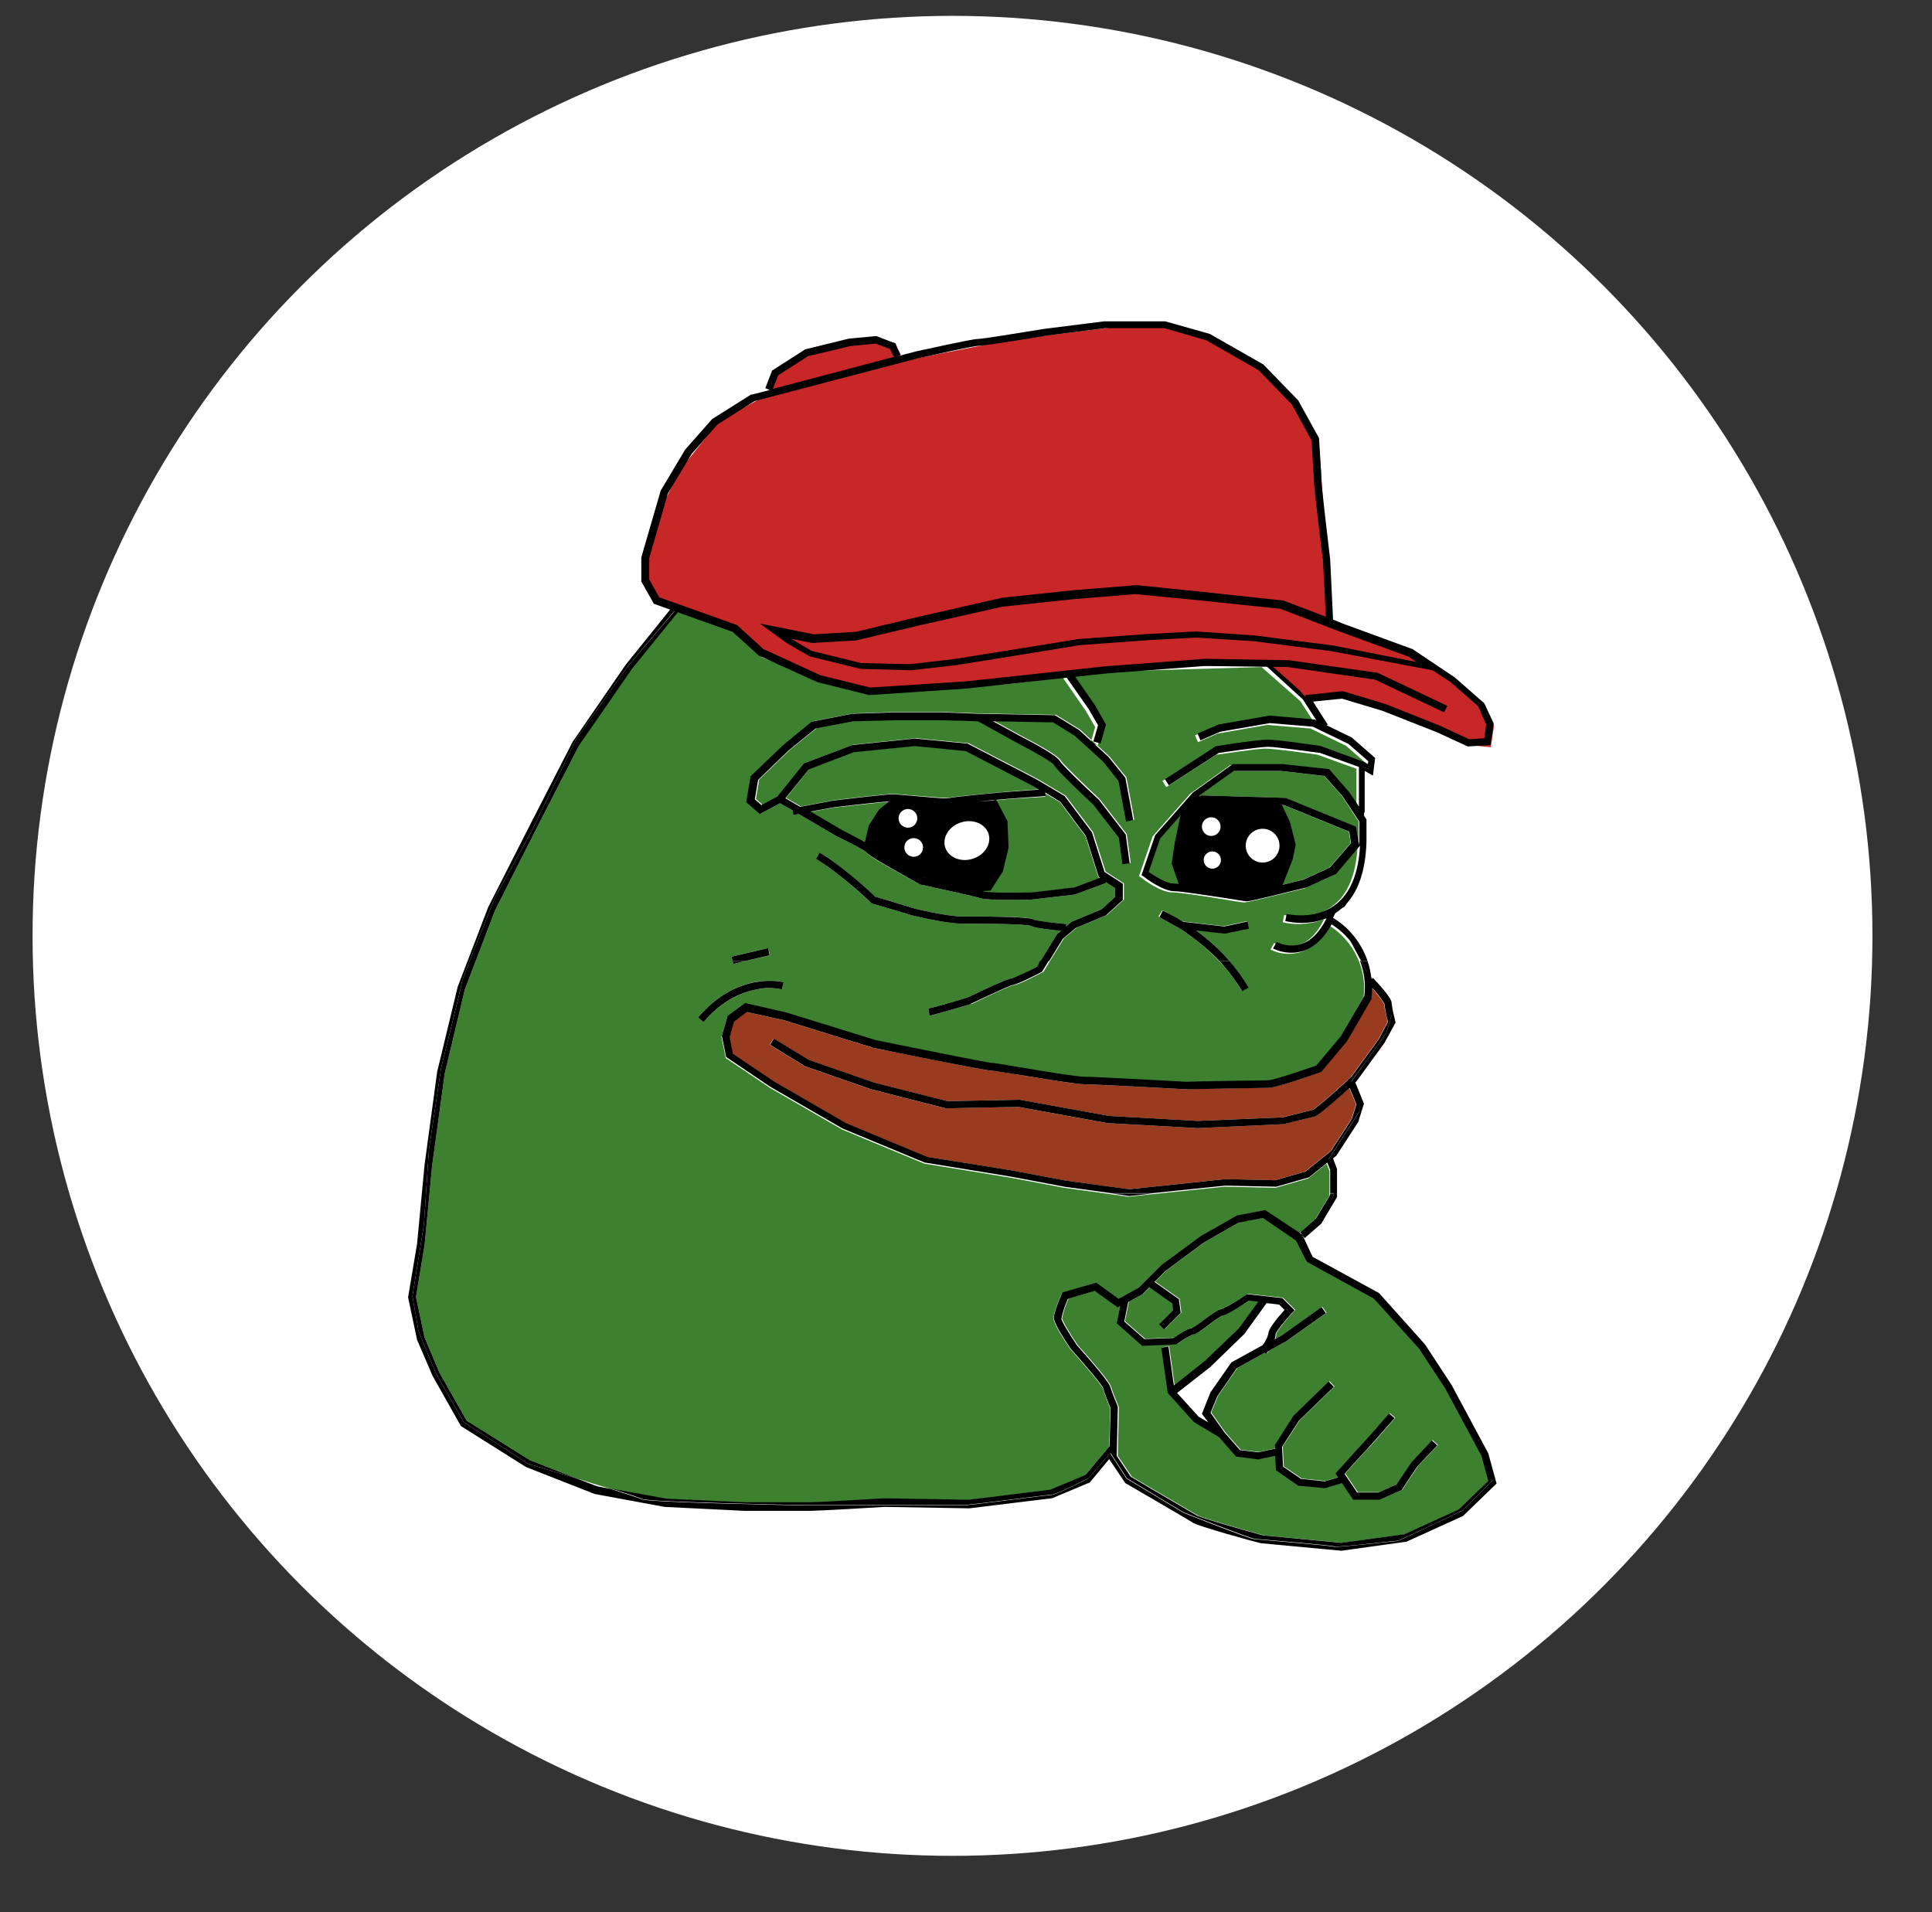 <svg xmlns="http://www.w3.org/2000/svg" xmlns:xlink="http://www.w3.org/1999/xlink" version="1.1" width="537.631" height="532.054" viewBox="318.561 304.015 537.631 532.054" xml:space="preserve">
<rect x="318.561" y="304.015" width="537.631" height="532.054" fill="#333333" stroke="none"/>
<desc>Created with Fabric.js 5.2.4</desc>
<defs>
</defs>
<g transform="matrix(1 0 0 1 540 540)" id="c8373612-4211-4b96-b993-8ab557d37f5a">
</g>
<g transform="matrix(1 0 0 1 540 540)" id="d9e7d17c-469d-44a5-8c48-68ed0b185778">
<rect style="stroke: none; stroke-width: 1; stroke-dasharray: none; stroke-linecap: butt; stroke-dashoffset: 0; stroke-linejoin: miter; stroke-miterlimit: 4; fill: rgb(255,255,255); fill-rule: nonzero; opacity: 1; visibility: hidden;" vector-effect="non-scaling-stroke" x="-540" y="-540" rx="0" ry="0" width="1080" height="1080"></rect>
</g>
<g transform="matrix(1 0 0 1 583.62 564.43)">
<circle style="stroke: none; stroke-width: 1; stroke-dasharray: none; stroke-linecap: butt; stroke-dashoffset: 0; stroke-linejoin: miter; stroke-miterlimit: 4; fill: rgb(255,255,255); fill-rule: nonzero; opacity: 1;" vector-effect="non-scaling-stroke" cx="0" cy="0" r="256"></circle>
</g>
<g transform="matrix(1 0 0 1 483.67 716.88)">
<path style="stroke: none; stroke-width: 1; stroke-dasharray: none; stroke-linecap: butt; stroke-dashoffset: 0; stroke-linejoin: miter; stroke-miterlimit: 4; fill: none; fill-rule: nonzero; opacity: 1;" vector-effect="non-scaling-stroke" transform=" translate(-156.05, -408.45)" d="M 157.1 409.2 L 160.8 409.9 C 157.9 409 154.5 408 151.3 407 L 157.1 409.2 z" stroke-linecap="round"></path>
</g>
<g transform="matrix(1 0 0 1 697.62 530.23)">
<polygon style="stroke: none; stroke-width: 1; stroke-dasharray: none; stroke-linecap: butt; stroke-dashoffset: 0; stroke-linejoin: miter; stroke-miterlimit: 4; fill: rgb(61,129,48); fill-rule: nonzero; opacity: 1;" vector-effect="non-scaling-stroke" points="0,0 0,0 0,0 "></polygon>
</g>
<g transform="matrix(1 0 0 1 700.22 576.53)">
<path style="stroke: none; stroke-width: 1; stroke-dasharray: none; stroke-linecap: butt; stroke-dashoffset: 0; stroke-linejoin: miter; stroke-miterlimit: 4; fill: rgb(61,129,48); fill-rule: nonzero; opacity: 1;" vector-effect="non-scaling-stroke" transform=" translate(-372.6, -268.1)" d="M 372.6 268.1 L 372.6 268.1 L 372.6 268.1 L 372.6 268.1 z" stroke-linecap="round"></path>
</g>
<g transform="matrix(1 0 0 1 681.07 647.78)">
<polygon style="stroke: none; stroke-width: 1; stroke-dasharray: none; stroke-linecap: butt; stroke-dashoffset: 0; stroke-linejoin: miter; stroke-miterlimit: 4; fill: rgb(61,129,48); fill-rule: nonzero; opacity: 1;" vector-effect="non-scaling-stroke" points="0.05,0.05 0.05,0.05 -0.05,-0.05 "></polygon>
</g>
<g transform="matrix(1 0 0 1 566.47 598.18)">
<path style="stroke: none; stroke-width: 1; stroke-dasharray: none; stroke-linecap: butt; stroke-dashoffset: 0; stroke-linejoin: miter; stroke-miterlimit: 4; fill: rgb(61,129,48); fill-rule: nonzero; opacity: 1;" vector-effect="non-scaling-stroke" transform=" translate(-238.85, -289.75)" d="M 152.1 203 L 140.6 225.4 L 128.7 248.9 L 120.3 270.9 L 114.7 294.3 L 111.2 319.9 L 109.1 342 L 106.7 356.5 L 109.1 367.8 L 113.2 377.5 L 120.8 390.9 L 138.4 401.9 L 151.4 407 C 154.6 408 158 409 160.9 409.9 L 176.3 412.7 L 198.3 413.7 L 216.5 413.7 C 218.6 413.7 237 412.7 237.1 412.6 L 237.1 412.6 L 237.1 412.6 L 260.5 413 L 283.1 410.2 L 292.9 406.1 L 299.6 398.1 L 299.9 387.5 C 299.5 386.6 298.2 383.2 297.8 381.9 C 297.5 381 293 375.7 288.9 371.1 L 288.8 371 C 287 368.4 284.1 363.9 284.1 362.4 C 284.1 360.9 285.9 356.5 286.3 355.7 L 286.5 355.3 L 295.9 352.6 L 302.1 357.1 L 307.7 354 L 314 347.7 L 325 339.6 L 335 333.9 L 342.9 332.4 L 353.3 339.5 L 352.6 338.7 L 356.9 334.9 L 360.9 328.3 L 360.9 321.4 L 360.1 319.4 L 355 323.5 L 345.9 326.1 L 345.7 326.1 L 331.7 325.8 L 311.4 327.9 L 305 328.6 L 300.1 327.9 L 287 326.1 L 272.2 323.3 L 248.3 319.4 L 248.2 319.4 L 225.3 309.9 L 205.2 298.3 L 192.9 290 L 191.7 284.1 L 193.3 278.6 L 198.2 275 L 209.6 277.6 L 234.5 285.3 C 246.7 287.8 265.3 291.5 266.5 291.6 L 266.5 291.6 C 267.1 291.6 269.5 292 275.5 293 C 281.9 294 290.7 295.5 292.5 295.5 C 295.6 295.5 319.5 296.8 320.9 296.9 C 322.2 296.9 341.6 296.5 343.7 296.5 C 345.1 296.5 352.6 294 357.1 292.4 L 363.9 284.3 L 370.4 273 C 370.8 269.7 370.4 266.4 369.2 263.3 C 367.6 259.1 364.6 255.5 360.8 253.1 C 358.8 256.9 356.2 259.3 353.2 260.4 C 352.1 260.8 350.8 261 349.6 261 C 347.8 261 346 260.6 344.5 259.8 L 345.5 258 C 347.7 259.1 350.2 259.3 352.6 258.5 C 355.3 257.5 357.6 255.1 359.4 251.4 C 357.2 252.2 354.8 252.7 352.4 252.7 C 350.9 252.7 349.4 252.6 347.9 252.2 L 348.1 251.2 L 348.3 250.2 C 348.4 250.2 356.1 252.1 361.9 247.6 C 366 244.5 368.3 238.9 368.7 231.2 L 362 239.1 L 353.9 242.8 C 350.3 243.7 338.3 246.7 337.2 246.7 C 336.8 246.7 335.2 246.5 331.3 245.8 C 326.4 245 319.1 243.9 317.2 243.9 C 313.8 243.9 309 240.2 308.5 239.8 L 307.9 239.4 L 311.7 228.3 L 322.2 216.4 L 333.3 208.5 L 347.1 208.5 L 360.1 209.9 L 365.7 216.3 L 368.4 220.3 L 368.4 209.5 L 357.6 205.6 C 356.4 205.4 345.7 203.9 343.1 203.9 C 340.6 203.9 331 205.4 329.4 205.6 L 315.5 214.6 L 314.4 212.9 L 328.6 203.7 L 328.8 203.7 C 329.3 203.6 340.1 201.9 343 201.9 C 345.8 201.9 357.4 203.6 357.9 203.7 L 358.1 203.8 L 369.8 208.1 L 370.9 208.7 L 371 207.9 L 365.5 203.1 L 355.6 198.3 L 343.6 197.3 L 329.8 199.7 L 324.3 202.1 L 323.5 200.2 L 329.3 197.7 L 343.5 195.2 L 356.1 196.3 L 356.6 196.6 L 352.8 190.7 L 342.1 181.3 L 342.2 181.2 L 300.6 182.4 C 300.6 182.4 295.2 183.1 289 183.9 L 294.9 192.4 L 297.9 197.7 L 296.4 203 L 294.4 202.4 L 295.7 197.9 L 293.1 193.4 L 286.8 184.3 L 287.2 184 C 279.4 185 271.1 186 270.6 186 C 269.7 186 236.3 188.5 234.9 188.5 C 232.1 188.3 229.3 188 226.6 187.4 C 226.1 187.1 203.8 179 203 178.5 C 202.2 178 194.4 170.5 194.4 170.5 L 179.2 165.8 L 165.9 182.2 L 152.1 203 z M 314.4 248.9 C 316.4 249.8 318.2 250.9 320.1 252 L 331.5 253.3 L 338 251.9 L 338.4 253.9 L 331.6 255.3 L 323.7 254.4 C 327.1 256.9 330.2 259.7 333 262.9 C 335 265.2 336.8 267.7 338.3 270.3 L 336.5 271.3 C 334.7 268.3 332.6 265.4 330.1 262.9 C 326.8 259.5 323.1 256.4 319.1 253.9 L 319.1 253.9 L 313.3 250.6 L 314.4 248.9 z M 200.1 211.5 L 209.2 202.8 L 217.1 196.3 L 228.4 194.1 L 240.3 193.7 L 253 193.7 L 263.5 194.1 L 284.8 194.5 L 291.5 198.6 L 299.7 206.1 L 304.4 211.9 L 306.6 223.7 L 304.6 224.1 L 302.5 212.8 L 298.2 207.4 L 290.3 200.2 L 284.3 196.5 L 267.6 196.2 L 274.9 200.2 C 278.8 202.2 285.5 205.8 286.2 207.3 C 286.7 208.1 292 213.3 296.9 217.9 L 297 218 L 304.5 227.7 L 305.6 235.7 L 303.6 236 L 302.6 228.6 L 295.5 219.4 C 293 217.1 285.2 209.7 284.5 208.3 C 283.9 207.5 278.7 204.5 274.1 202.1 L 263.4 196.2 L 253.1 195.9 L 240.5 195.9 L 228.7 196.2 L 218.2 198.2 L 210.7 204.3 L 202.2 212.5 L 201.3 217.9 L 203.1 219.5 L 207.6 217.1 L 215 207.9 L 228.4 202.8 L 245.8 201 L 260.5 202.4 L 279.6 212.3 L 287.5 217 L 295.1 227.1 L 298.6 238.1 L 303.7 241.4 L 303.7 245.9 L 299 250.2 L 290.6 253.7 L 287 256.7 L 283.2 262.9 L 281.3 266 L 281.1 266.1 C 278.6 267.4 274.2 269.7 273 269.7 C 272.1 269.9 266.5 272.4 261.5 274.9 L 261 275 C 260.6 275.1 251.8 277.8 249.6 278.2 L 249.3 276.2 C 251.2 275.9 259.5 273.4 260.3 273.1 C 265.3 270.7 271.5 267.8 272.6 267.8 C 275 266.9 277.3 265.8 279.6 264.5 L 280.5 263 L 285.1 255.5 L 286.2 254.6 C 283 254.3 278.8 253.8 277.7 253.2 C 277.2 253 274.2 252.6 258.5 252.6 C 254.6 252.6 245.4 250.5 244.1 250.1 C 243.1 249.8 233.7 247 233.6 247 L 233.4 246.9 L 233.2 246.7 C 233.1 246.6 224.4 238.3 218 234.6 L 219 232.8 C 225.2 236.4 233.1 243.8 234.5 245.1 C 236 245.5 243.8 247.9 244.8 248.2 C 245.9 248.6 254.9 250.6 258.5 250.6 C 277.4 250.6 278.2 251.1 278.7 251.5 C 279.4 251.9 283.9 252.4 287.7 252.7 L 287.6 253.4 L 289.1 252.1 L 297.5 248.6 L 301.2 245.2 L 301.2 242.7 L 298.6 241 L 298.7 241.3 L 290 244.5 L 278 245.9 C 277.4 245.9 274.8 246 271.9 246 C 268.5 246 264.8 245.9 263.7 245.5 C 262.1 245 252 242.8 247 241.7 L 246.9 241.7 L 246.8 241.6 C 240.5 238.2 232.7 233.9 232.1 232.8 C 231.6 232.2 227.7 230.2 224.4 228.6 L 224.3 228.6 L 213.2 222.1 L 211.7 222.4 L 211.5 221.1 L 208 219.1 L 202.6 222 L 198.8 218.7 L 200.1 211.5 z M 204.7 259.4 L 205.2 261.4 L 198.4 263 L 195 263.8 L 194.8 263 L 194.5 261.8 L 204.7 259.4 z M 209 268.9 L 208.5 270.9 C 206.2 270.4 203.8 270.5 201.5 270.9 C 197.7 271.6 192.1 273.8 186.7 280 L 185.2 278.7 C 196.3 265.7 208.5 268.7 209 268.9 L 209 268.9 z" stroke-linecap="round"></path>
</g>
<g transform="matrix(1 0 0 1 572.57 519.98)">
<path style="stroke: none; stroke-width: 1; stroke-dasharray: none; stroke-linecap: butt; stroke-dashoffset: 0; stroke-linejoin: miter; stroke-miterlimit: 4; fill: rgb(61,129,48); fill-rule: nonzero; opacity: 1;" vector-effect="non-scaling-stroke" transform=" translate(-244.95, -211.55)" d="M 222.7 218.3 C 223.3 218.2 237.5 216.5 239.3 216.5 C 240 216.5 242 216.7 244.6 216.9 C 248.1 217.2 254 217.7 254.9 217.6 C 256.3 217.2 270.3 216 271.9 215.8 L 280.2 215.2 L 278.5 214.2 L 259.8 204.5 L 245.7 203.1 L 228.7 204.8 L 216.1 209.6 L 209.7 217.6 L 213.8 220 L 222.7 218.3 z" stroke-linecap="round"></path>
</g>
<g transform="matrix(1 0 0 1 584.32 538.62)">
<path style="stroke: none; stroke-width: 1; stroke-dasharray: none; stroke-linecap: butt; stroke-dashoffset: 0; stroke-linejoin: miter; stroke-miterlimit: 4; fill: rgb(61,129,48); fill-rule: nonzero; opacity: 1;" vector-effect="non-scaling-stroke" transform=" translate(-256.7, -230.19)" d="M 272 217.9 C 265.8 218.5 256.3 219.4 255.3 219.6 C 254.4 219.8 251.2 219.6 244.4 219 C 242.1 218.8 239.9 218.6 239.3 218.6 C 237.9 218.6 227.1 219.9 223 220.3 L 216.4 221.5 L 225.4 226.8 C 228.2 228.1 233 230.5 233.8 231.7 C 234.6 232.5 241.4 236.4 247.7 239.8 C 249.3 240.1 262.5 243 264.5 243.7 C 265.9 244.2 273.6 244.1 278.1 244 L 289.9 242.6 L 297 239.9 L 296.6 239.7 L 293 228.3 L 285.9 218.8 L 281.7 216.3 L 281.8 217.3 L 272 217.9 z" stroke-linecap="round"></path>
</g>
<g transform="matrix(1 0 0 1 667.37 535.58)">
<path style="stroke: none; stroke-width: 1; stroke-dasharray: none; stroke-linecap: butt; stroke-dashoffset: 0; stroke-linejoin: miter; stroke-miterlimit: 4; fill: rgb(61,129,48); fill-rule: nonzero; opacity: 1;" vector-effect="non-scaling-stroke" transform=" translate(-339.75, -227.15)" d="M 364.4 217.1 L 359.4 211.5 L 347.2 210.1 L 334.2 210.1 L 323.7 217.6 L 313.7 228.9 L 310.5 238.2 C 312.1 239.4 315.3 241.4 317.4 241.4 C 319.5 241.4 326.3 242.5 331.8 243.4 C 334.4 243.8 337 244.2 337.4 244.2 C 338.3 244.1 347.7 241.8 353.5 240.4 L 360.9 237 L 366.8 230.2 L 366.3 227 L 348.1 219.6 L 324.8 218.9 L 324.9 216.9 L 348.6 217.6 L 368.2 225.6 L 369 230.7 C 369 230.4 369 230.1 369 229.8 L 369 224.2 L 364.4 217.1 z" stroke-linecap="round"></path>
</g>
<g transform="matrix(1 0 0 1 673.57 688.08)">
<path style="stroke: none; stroke-width: 1; stroke-dasharray: none; stroke-linecap: butt; stroke-dashoffset: 0; stroke-linejoin: miter; stroke-miterlimit: 4; fill: rgb(61,129,48); fill-rule: nonzero; opacity: 1;" vector-effect="non-scaling-stroke" transform=" translate(-345.95, -379.65)" d="M 342.6 334.4 L 335.8 335.7 L 326.2 341.2 L 315.4 349.2 L 312.4 352.2 L 319.2 357 L 319.7 360.8 L 315.1 365.4 L 313.7 364 L 317.6 360.1 L 317.4 358.2 L 311 353.7 L 309.1 355.6 L 305.1 357.8 L 304 363.2 L 309.6 368.1 L 317.7 367.8 C 319.2 366.7 321.7 365.1 322.9 365 C 324.1 364.3 325.3 363.5 326.4 362.6 C 329.1 360.5 330.2 359.8 331 359.8 C 333.4 358.6 335.7 357.3 337.9 355.8 L 338.2 355.6 L 348 356.7 L 351.4 360.1 L 350.7 360.8 C 348.6 363.1 346.2 366.1 346.1 366.8 C 346.1 367.3 346 367.8 345.8 368.2 L 348.1 366.9 L 358.9 359.2 L 360.1 360.9 L 349.1 368.7 L 344 371.5 C 343.8 371.8 343.6 372.1 343.5 372.2 L 343.1 371.9 L 335.3 376.2 L 329.9 384 L 328 388.6 L 331.9 394.1 L 336.2 399 L 341.3 399.6 L 346 398.6 L 345.9 397.6 L 351.1 389.4 L 360.9 379.9 L 362.3 381.4 L 352.6 390.8 L 347.9 398.1 L 348.2 403.6 L 353.2 407 L 359.8 407.7 L 363.5 406.6 L 362.8 405.5 L 363.3 404.9 C 363.5 404.6 368.9 398.5 370 397.5 C 370.8 396.7 375.4 391.4 377.7 388.8 L 379.2 390.1 C 378.9 390.4 372.5 397.9 371.4 398.9 C 370.6 399.7 366.7 404 365.3 405.6 L 368.8 410.8 L 374.7 410.8 L 379.8 408.5 L 384 402.3 L 389.6 396.3 L 391.1 397.7 L 385.5 403.6 L 381.2 410.1 L 375.1 412.8 L 367.7 412.8 L 364.6 408.2 L 359.9 409.6 L 352.4 408.9 L 346.2 404.6 L 346 400.6 L 341.3 401.6 L 335.1 400.8 L 330.4 395.4 L 323.4 391.2 L 316.1 383.1 L 314.3 370.5 L 316.3 370.2 L 317.8 381 L 326.5 374.1 L 335.9 365.1 L 341.3 357.7 L 338.7 357.4 C 335.8 359.3 332.4 361.4 331.2 361.6 C 330 362.3 328.8 363.1 327.7 364 C 324.9 366.1 323.8 366.8 323.1 366.8 C 321.6 367.5 320.1 368.4 318.8 369.4 L 318.5 369.6 L 309 370 L 301.9 363.7 L 302.9 358.9 L 302.2 359.3 L 295.8 354.7 L 288.3 356.9 C 287.5 358.7 286.9 360.5 286.5 362.4 C 286.6 363.2 288.8 366.9 290.8 369.8 C 293.5 372.8 299.7 379.9 300.1 381.4 C 300.4 382.5 301.7 385.7 302.2 386.9 L 302.3 387.1 L 302 400.7 L 305.9 406.5 C 307.9 407.7 322.6 416.3 324.3 417.3 C 325.5 418 336.1 421 342.6 422.8 L 364.5 424.9 L 382.1 422.5 L 397.2 415.6 L 405.4 407.7 L 403.5 400.7 L 393.4 381.9 L 386.1 370.8 L 373.4 357 L 354.7 346.7 L 351.9 340.7 L 342.6 334.4 z" stroke-linecap="round"></path>
</g>
<g transform="matrix(1 0 0 1 613.12 606.93)">
<path style="stroke: none; stroke-width: 1; stroke-dasharray: none; stroke-linecap: butt; stroke-dashoffset: 0; stroke-linejoin: miter; stroke-miterlimit: 4; fill: rgb(152,59,31); fill-rule: nonzero; opacity: 1;" vector-effect="non-scaling-stroke" transform=" translate(-285.5, -298.5)" d="M 358.5 293.9 L 358.2 294 C 356.2 294.7 346 298.3 343.8 298.3 C 341.7 298.3 321.2 298.6 321 298.7 L 321 298.7 L 321 298.7 C 320.7 298.7 295.7 297.3 292.6 297.3 C 290.6 297.3 282.5 296 275.3 294.8 C 271.3 294.1 267.2 293.5 266.6 293.5 C 265.2 293.5 239.3 288.2 234.1 287.2 L 234 287.2 L 209.1 279.5 L 198.7 277.2 L 195.1 279.9 L 193.9 284.2 L 194.8 288.8 L 206.4 296.6 L 226.3 308.1 L 248.9 317.5 L 272.6 321.3 L 287.4 324.1 L 305.1 326.5 L 331.7 323.7 L 331.8 323.7 L 345.7 324 L 354.1 321.6 L 361.2 315.9 L 367 307 L 368.3 302.9 L 366.4 298.3 C 358 305.9 357.1 306.2 356.6 306.3 L 348 308.4 L 324.1 309.5 L 324 309.5 L 299 308.1 L 274.2 303.6 L 254.2 304 L 254.1 304 L 233.3 298.7 L 214.9 292.3 L 205.1 286.3 L 206.2 284.6 L 215.9 290.5 L 234 296.8 L 254.5 302 L 274.5 301.6 L 274.6 301.6 L 299.4 306.1 L 324.2 307.5 L 347.9 306.5 L 356.2 304.4 C 356.7 304.2 359.5 302 365.4 296.6 C 366.2 295.9 366.7 295.4 366.9 295.2 L 374.5 284.8 L 377.1 279.9 C 376.7 278.2 376.3 276.6 376.1 274.9 C 375.1 273.3 374 271.9 372.7 270.5 C 372.7 271.4 372.7 272.3 372.5 273.2 L 372.5 273.4 L 365.6 285.3 L 358.5 293.9 z" stroke-linecap="round"></path>
</g>
<g transform="matrix(1 0 0 1 583.57 603.98)">
<path style="stroke: none; stroke-width: 1; stroke-dasharray: none; stroke-linecap: butt; stroke-dashoffset: 0; stroke-linejoin: miter; stroke-miterlimit: 4; fill: rgb(0,0,0); fill-rule: nonzero; opacity: 1;" vector-effect="non-scaling-stroke" transform=" translate(-255.95, -295.55)" d="M 405.1 400 L 394.9 381 L 387.5 369.7 L 374.7 355.4 L 356.2 345.3 L 353.5 339.5 L 353 339.8 C 353 339.8 354.7 346 355.9 346.6 C 357.1 347.2 373.1 355.4 373.9 355.8 C 374.7 356.2 388.6 372.8 388.6 372.8 L 399.8 392.3 L 406.5 407.3 C 406.5 407.3 397.9 416.1 397.4 416.2 C 396.9 416.3 380.3 424.4 379.8 424.4 C 379.3 424.4 363.2 426.2 362.3 426 C 361.4 425.7 341.6 424 340.1 423.9 C 338.5 423.8 320.2 416.5 320.2 416.5 L 304.4 407 L 299.9 400 L 293.6 407.1 C 293.6 407.1 284.7 411.6 283.5 411.6 C 282.3 411.6 260.5 414.5 258.8 414.5 L 214.9 414.5 C 214.9 414.5 171.5 413.7 169.6 412.8 C 169 412.5 165.5 411.4 160.9 409.9 L 157.2 409.2 L 151.4 407 C 144.3 404.8 137.9 402.9 137.9 402.9 L 120 391.3 C 120 391.3 112.5 378.3 112.2 377.6 C 111.9 376.9 107.3 366 107.3 365.5 C 107.3 365 105.7 356.3 105.7 356.3 L 108.9 336.4 L 110.3 315.5 L 113.7 292.7 C 113.7 292.7 119.4 269.8 119.5 268.8 C 119.6 267.7 128.8 245.1 128.8 245.1 L 138.5 227.6 L 151.3 201.2 L 165.4 181.3 L 179.1 165 L 180 165.3 L 180 165.3 L 178.4 164 L 165.1 180.5 L 150.3 202 L 138.7 224.6 L 126.8 248 L 118.3 270.2 L 112.6 293.8 L 109.1 319.6 L 107 341.7 L 104.5 356.6 L 107 368.4 L 111.3 378.4 L 119.2 392.4 L 137.3 403.8 L 156.4 411.3 L 175.9 414.9 L 198.2 416 L 216.4 416 C 218.5 416 236 415 237.1 414.9 L 260.6 415.3 L 260.7 415.3 L 283.6 412.5 L 283.7 412.5 L 294.2 408.1 L 299.6 401.6 L 304.1 408.3 L 304.3 408.4 C 304.5 408.5 321.2 418.2 322.9 419.3 C 324.7 420.4 340 424.6 341.8 425 L 364.2 427.1 L 382.2 424.6 L 382.3 424.6 L 397.9 417.5 L 398.1 417.4 L 407.4 408.4 L 405.1 400 z" stroke-linecap="round"></path>
</g>
<g transform="matrix(1 0 0 1 470.52 594.43)">
<path style="stroke: none; stroke-width: 1; stroke-dasharray: none; stroke-linecap: butt; stroke-dashoffset: 0; stroke-linejoin: miter; stroke-miterlimit: 4; fill: rgb(0,0,0); fill-rule: nonzero; opacity: 1;" vector-effect="non-scaling-stroke" transform=" translate(-142.9, -286)" d="M 165.4 181.3 L 151.3 201.2 L 138.5 227.6 L 128.8 245.1 C 128.8 245.1 119.6 267.7 119.5 268.8 C 119.4 269.9 113.7 292.7 113.7 292.7 L 110.3 315.5 L 108.9 336.4 L 105.7 356.3 C 105.7 356.3 107.3 365 107.3 365.5 C 107.3 366 111.9 376.9 112.2 377.6 C 112.5 378.3 120 391.3 120 391.3 L 137.9 402.9 C 137.9 402.9 144.3 404.8 151.4 407 L 138.4 401.9 L 120.8 390.9 L 113.2 377.5 L 109.1 367.8 L 106.7 356.5 L 109.1 342 L 111.2 319.9 L 114.7 294.3 L 120.3 270.9 L 128.7 248.9 L 140.6 225.4 L 152.1 203 L 166.8 181.7 L 180.1 165.3 L 179.2 165 L 165.4 181.3 z" stroke-linecap="round"></path>
</g>
<g transform="matrix(1 0 0 1 611.42 687.55)">
<path style="stroke: none; stroke-width: 1; stroke-dasharray: none; stroke-linecap: butt; stroke-dashoffset: 0; stroke-linejoin: miter; stroke-miterlimit: 4; fill: rgb(0,0,0); fill-rule: nonzero; opacity: 1;" vector-effect="non-scaling-stroke" transform=" translate(-283.8, -379.12)" d="M 343 332.3 L 335.1 333.8 L 325.1 339.5 L 314.1 347.6 L 307.8 353.9 L 302.2 357 L 296 352.5 L 286.6 355.2 L 286.4 355.6 C 286 356.5 284.2 360.8 284.2 362.3 C 284.2 363.8 287.2 368.4 288.9 370.9 L 289 371 C 293.1 375.6 297.6 380.9 297.9 381.8 C 298.2 383.1 299.6 386.5 300 387.4 L 299.7 398 L 293 406 L 283.2 410.1 L 260.6 412.9 L 237.2 412.5 L 237.2 412.5 L 237.2 412.5 C 237 412.5 218.6 413.6 216.6 413.6 L 198.4 413.6 L 176.4 412.6 L 161 409.8 C 165.5 411.2 169.1 412.4 169.7 412.7 C 171.5 413.6 215 414.4 215 414.4 L 258.9 414.4 C 260.6 414.4 282.5 411.5 283.6 411.5 C 284.8 411.5 293.7 407 293.7 407 L 300 399.9 L 304.5 406.9 L 320.3 416.4 C 320.3 416.4 338.6 423.6 340.2 423.8 C 341.8 423.9 361.5 425.6 362.4 425.9 C 363.3 426.2 379.4 424.3 379.9 424.3 C 380.4 424.3 397 416.3 397.5 416.1 C 398 416 406.6 407.2 406.6 407.2 L 399.9 392.2 L 388.7 372.7 C 388.7 372.7 374.8 356.1 374 355.7 C 373.2 355.3 357.2 347.1 356 346.5 C 354.8 345.9 353.1 339.7 353.1 339.7 L 353.6 339.4 L 353.6 339.3 L 343 332.3 z M 354.6 346.7 L 373.3 357 L 385.8 370.8 L 393.1 381.9 L 403.2 400.7 L 405.1 407.7 L 396.9 415.6 L 381.8 422.5 L 364.2 424.9 L 342.3 422.8 C 335.8 421 325.2 418 324 417.3 C 322.3 416.3 307.6 407.7 305.6 406.5 L 301.7 400.7 L 302 387.1 L 302 387 C 301.5 385.8 300.2 382.6 299.9 381.5 C 299.5 380 293.3 372.9 290.6 369.9 C 288.6 366.9 286.3 363.2 286.3 362.5 C 286.7 360.6 287.3 358.8 288.1 357 L 295.6 354.8 L 302 359.4 L 302.7 359 L 301.7 363.8 L 308.8 370.1 L 318.3 369.7 L 318.6 369.5 C 319.9 368.5 321.4 367.6 322.9 366.9 C 323.7 366.9 324.7 366.2 327.5 364.1 C 328.6 363.2 329.8 362.4 331 361.7 C 332.2 361.6 335.7 359.4 338.5 357.5 L 341.1 357.8 L 335.7 365.2 L 326.3 374.2 L 317.6 381.1 L 316.1 370.3 L 314.1 370.6 L 315.9 383.2 L 323.2 391.3 L 330.2 395.5 L 334.9 400.9 L 341.1 401.7 L 345.8 400.7 L 346 404.7 L 352.2 409 L 359.7 409.7 L 364.4 408.3 L 367.5 412.9 L 374.9 412.9 L 381 410.2 L 385.3 403.7 L 390.9 397.8 L 389.4 396.4 L 383.8 402.4 L 379.6 408.6 L 374.5 410.9 L 368.6 410.9 L 365.1 405.7 C 366.5 404.1 370.4 399.8 371.2 399 C 372.3 397.9 378.7 390.5 379 390.2 L 377.5 388.9 C 375.2 391.6 370.6 396.8 369.8 397.6 C 368.7 398.7 363.3 404.8 363.1 405 L 362.6 405.6 L 363.3 406.7 L 359.6 407.8 L 353 407.1 L 348 403.7 L 347.7 398.2 L 352.4 390.9 L 362.1 381.5 L 360.7 380 L 350.9 389.5 L 345.7 397.7 L 345.8 398.7 L 341.1 399.7 L 336 399.1 L 331.7 394.2 L 327.8 388.7 L 329.7 384.1 L 335.1 376.3 L 342.9 372 L 343.3 372.3 C 343.4 372.1 343.6 371.9 343.8 371.6 L 348.9 368.8 L 359.9 361 L 358.7 359.3 L 347.9 367 L 345.6 368.3 C 345.8 367.9 345.9 367.4 345.9 366.9 C 346 366.1 348.4 363.2 350.5 360.9 L 351.2 360.2 L 347.8 356.8 L 338 355.7 L 337.7 355.9 C 335.5 357.4 333.2 358.8 330.8 359.9 C 330 359.9 328.9 360.7 326.2 362.7 C 325.1 363.6 323.9 364.4 322.7 365.1 C 321.5 365.2 319.1 366.8 317.5 367.9 L 309.4 368.2 L 303.8 363.3 L 304.9 357.9 L 308.9 355.7 L 310.8 353.8 L 317.2 358.3 L 317.4 360.2 L 313.5 364.1 L 314.9 365.5 L 319.5 360.9 L 319 357.1 L 312.2 352.3 L 315.2 349.3 L 326 341.3 L 335.6 335.8 L 342.4 334.5 L 351.6 340.8 L 354.6 346.7 z M 327.2 391.4 L 324.5 389.8 L 318.5 383.2 L 327.7 376 L 337.2 366.8 L 343.4 358.2 L 346.9 358.6 L 348.4 360.1 C 346.5 362.2 343.9 365.3 343.9 366.7 C 343.6 367.9 343 369 342.3 369.9 L 333.6 374.7 L 327.8 383 L 325.4 389 L 327.2 391.4 z" stroke-linecap="round"></path>
</g>
<g transform="matrix(1 0 0 1 685.87 508.83)">
<path style="stroke: none; stroke-width: 1; stroke-dasharray: none; stroke-linecap: butt; stroke-dashoffset: 0; stroke-linejoin: miter; stroke-miterlimit: 4; fill: rgb(0,0,0); fill-rule: nonzero; opacity: 1;" vector-effect="non-scaling-stroke" transform=" translate(-358.25, -200.4)" d="M 351.7 187.6 L 356.8 194.3 C 356.8 194.3 359.3 198.2 360.2 198.5 C 361.1 198.8 369.4 203.6 369.4 203.6 L 372.8 207.4 L 372.1 209.6 L 369.5 208.8 L 369.9 221.7 L 370.7 221.7 L 370.7 210.1 L 373 211.4 L 373.6 206.5 L 367.1 200.8 L 360.1 197.4 L 360.4 197.2 L 355 188.7 L 344.1 179.1 L 342.9 180.5 L 344 180.5 L 351.7 187.6 z" stroke-linecap="round"></path>
</g>
<g transform="matrix(1 0 0 1 693.82 550.83)">
<path style="stroke: none; stroke-width: 1; stroke-dasharray: none; stroke-linecap: butt; stroke-dashoffset: 0; stroke-linejoin: miter; stroke-miterlimit: 4; fill: rgb(0,0,0); fill-rule: nonzero; opacity: 1;" vector-effect="non-scaling-stroke" transform=" translate(-366.2, -242.4)" d="M 368.7 240.3 C 368.7 240.3 365 247.7 364.6 247.9 C 364.2 248.2 360.9 249.6 360.9 249.6 L 361.2 251.4 C 362.7 252.5 364.2 253.7 365.5 255 C 365.7 255.3 367.9 259.7 369.7 263 L 371.5 263 C 369.8 258 366.4 253.7 361.9 251 C 362.1 250.6 362.3 250.1 362.5 249.7 C 362.8 249.5 363.2 249.3 363.5 249 C 368.4 245.3 370.9 238.9 371.2 229.9 L 371.2 223.6 L 370 221.8 L 370.3 231.5 L 368.7 240.3 z" stroke-linecap="round"></path>
</g>
<g transform="matrix(1 0 0 1 668.62 530.33)">
<path style="stroke: none; stroke-width: 1; stroke-dasharray: none; stroke-linecap: butt; stroke-dashoffset: 0; stroke-linejoin: miter; stroke-miterlimit: 4; fill: rgb(0,0,0); fill-rule: nonzero; opacity: 1;" vector-effect="non-scaling-stroke" transform=" translate(-341, -221.9)" d="M 353.5 190.2 L 357.3 196.1 L 356.8 195.8 L 344.2 194.7 L 330 197.2 L 324.2 199.7 L 325 201.6 L 330.5 199.2 L 344.3 196.8 L 356.3 197.8 L 366.2 202.6 L 371.7 207.4 L 371.6 208.2 L 370.5 207.6 L 358.8 203.3 L 358.6 203.2 C 358.1 203.1 346.6 201.4 343.7 201.4 C 340.8 201.4 330 203.1 329.5 203.2 L 329.3 203.2 L 315.1 212.4 L 316.2 214.1 L 330.1 205.1 C 331.7 204.9 341.3 203.4 343.8 203.4 C 346.4 203.4 357.1 205 358.3 205.1 L 369.1 209 L 369.1 220 L 366.4 216 L 360.8 209.6 L 347.8 208.2 L 334 208.2 L 322.9 216.1 L 312.4 228 L 308.6 239.1 L 309.2 239.5 C 309.7 239.9 314.5 243.6 317.9 243.6 C 319.8 243.6 327.2 244.8 332 245.5 C 335.9 246.1 337.5 246.4 337.9 246.4 C 339 246.4 351 243.4 354.6 242.5 L 362.7 238.8 L 369.4 230.9 C 369 238.6 366.7 244.2 362.6 247.3 C 356.7 251.8 349 249.9 349 249.9 L 348.8 250.9 L 348.6 251.9 C 350.1 252.2 351.6 252.4 353.1 252.4 C 355.5 252.4 357.9 252 360.1 251.1 C 358.3 254.8 356 257.2 353.3 258.2 C 351 259 348.4 258.8 346.2 257.7 L 345.2 259.5 C 346.8 260.3 348.6 260.7 350.3 260.7 C 351.5 260.7 352.7 260.5 353.9 260.1 C 356.9 259 359.4 256.6 361.5 252.8 C 365.3 255.2 368.3 258.8 369.9 263 L 370.2 263 C 368.5 259.7 366.2 255.3 366 255 C 364.6 253.7 363.2 252.5 361.7 251.4 L 361.4 249.6 C 361.4 249.6 364.7 248.2 365.1 247.9 C 365.5 247.6 369.2 240.3 369.2 240.3 L 370.8 231.6 L 370.5 221.9 L 370.5 221.9 L 370.5 221.9 L 370.1 209 L 372.7 209.8 L 373.4 207.6 L 370 203.8 C 370 203.8 361.7 198.9 360.8 198.7 C 359.9 198.4 357.4 194.5 357.4 194.5 L 352.3 187.8 L 344.5 180.8 L 343.4 180.8 L 343.3 180.9 L 353.5 190.2 z M 369.1 230.7 L 368.3 225.6 L 348.7 217.6 L 325 216.9 L 324.9 218.9 L 348.2 219.6 L 366.4 227 L 366.9 230.2 L 361 237 L 353.6 240.4 C 347.8 241.8 338.4 244.1 337.5 244.2 C 337.1 244.2 334.5 243.8 331.9 243.4 C 326.4 242.5 319.6 241.4 317.5 241.4 C 315.5 241.4 312.3 239.4 310.6 238.2 L 313.8 228.9 L 323.8 217.6 L 334.3 210.1 L 347.3 210.1 L 359.5 211.5 L 364.5 217.1 L 369.2 224.2 L 369.2 229.8 C 369.1 230.1 369.1 230.4 369.1 230.7 L 369.1 230.7 z" stroke-linecap="round"></path>
</g>
<g transform="matrix(1 0 0 1 633.57 636.48)">
<polygon style="stroke: none; stroke-width: 1; stroke-dasharray: none; stroke-linecap: butt; stroke-dashoffset: 0; stroke-linejoin: miter; stroke-miterlimit: 4; fill: rgb(0,0,0); fill-rule: nonzero; opacity: 1;" vector-effect="non-scaling-stroke" points="-0.75,0.35 5.65,-0.35 -5.65,-0.35 "></polygon>
</g>
<g transform="matrix(1 0 0 1 685.82 642.33)">
<path style="stroke: none; stroke-width: 1; stroke-dasharray: none; stroke-linecap: butt; stroke-dashoffset: 0; stroke-linejoin: miter; stroke-miterlimit: 4; fill: rgb(0,0,0); fill-rule: nonzero; opacity: 1;" vector-effect="non-scaling-stroke" transform=" translate(-358.2, -333.9)" d="M 362.1 328.1 C 361.8 328.6 356 338 356 338 L 353.4 339.4 L 354 340.1 L 358.6 336.1 L 363 328.7 L 363 327.7 L 362.1 327.7 C 362.2 327.9 362.2 328 362.1 328.1 z" stroke-linecap="round"></path>
</g>
<g transform="matrix(1 0 0 1 685.12 641.98)">
<path style="stroke: none; stroke-width: 1; stroke-dasharray: none; stroke-linecap: butt; stroke-dashoffset: 0; stroke-linejoin: miter; stroke-miterlimit: 4; fill: rgb(0,0,0); fill-rule: nonzero; opacity: 1;" vector-effect="non-scaling-stroke" transform=" translate(-357.5, -333.55)" d="M 362.1 328.1 C 362.1 328 362.2 327.8 362.2 327.7 L 361.1 327.7 L 361.1 328.1 L 357.1 334.7 L 352.8 338.5 L 353.5 339.3 L 353.6 339.4 L 356.2 338 C 356.1 338 361.9 328.7 362.1 328.1 z" stroke-linecap="round"></path>
</g>
<g transform="matrix(1 0 0 1 698.77 573.98)">
<path style="stroke: none; stroke-width: 1; stroke-dasharray: none; stroke-linecap: butt; stroke-dashoffset: 0; stroke-linejoin: miter; stroke-miterlimit: 4; fill: rgb(0,0,0); fill-rule: nonzero; opacity: 1;" vector-effect="non-scaling-stroke" transform=" translate(-371.15, -265.55)" d="M 371.7 266.8 L 372.6 268.1 C 372.4 266.4 372.1 264.7 371.5 263 L 369.7 263 C 370.8 265.1 371.7 266.8 371.7 266.8 z" stroke-linecap="round"></path>
</g>
<g transform="matrix(1 0 0 1 697.57 606.18)">
<path style="stroke: none; stroke-width: 1; stroke-dasharray: none; stroke-linecap: butt; stroke-dashoffset: 0; stroke-linejoin: miter; stroke-miterlimit: 4; fill: rgb(0,0,0); fill-rule: nonzero; opacity: 1;" vector-effect="non-scaling-stroke" transform=" translate(-369.95, -297.75)" d="M 378.2 278 C 378.1 278.5 376.9 282.5 376.6 283.1 C 376.3 283.8 366.9 296.7 366.9 296.7 L 369.1 301.2 C 369.1 301.2 369.5 304.4 369.2 304.9 C 368.9 305.4 360.6 318.3 360.6 318.3 L 361.9 321.9 C 361.9 321.9 362.2 326.4 362.1 327.8 L 363 327.8 L 363 320.9 L 361.9 317.9 L 361.9 317.9 L 362.8 317.2 L 368.9 307.8 L 370.5 302.7 L 368.1 296.8 C 368.3 296.6 368.4 296.5 368.4 296.5 L 376.2 285.8 L 379.3 280.1 L 379.2 279.7 C 378.8 278.1 378.4 276.4 378.2 274.7 C 378.2 274.3 378.2 273.2 373 267.7 L 372.6 268.1 L 375.7 272.5 C 375.7 272.5 378.3 277.5 378.2 278 z" stroke-linecap="round"></path>
</g>
<g transform="matrix(1 0 0 1 612.67 603.73)">
<path style="stroke: none; stroke-width: 1; stroke-dasharray: none; stroke-linecap: butt; stroke-dashoffset: 0; stroke-linejoin: miter; stroke-miterlimit: 4; fill: rgb(0,0,0); fill-rule: nonzero; opacity: 1;" vector-effect="non-scaling-stroke" transform=" translate(-285.05, -295.3)" d="M 369.7 263 L 369.4 263 C 370.6 266.1 371 269.4 370.6 272.7 L 364 284 L 357.2 292.1 C 352.6 293.7 345.1 296.2 343.8 296.2 C 341.7 296.2 322.3 296.5 321 296.6 C 319.5 296.5 295.7 295.2 292.6 295.2 C 290.8 295.2 282 293.8 275.6 292.7 C 269.7 291.7 267.2 291.3 266.6 291.3 L 266.6 291.3 C 265.3 291.2 246.8 287.5 234.6 285 L 209.7 277.3 L 198.3 274.7 L 193.4 278.3 L 191.8 283.8 L 193 289.7 L 205.3 298 L 225.4 309.6 L 248.3 319.1 L 248.4 319.1 L 272.3 323 L 287.1 325.8 L 300.2 327.6 L 311.6 327.6 L 331.9 325.5 L 345.9 325.8 L 346.1 325.8 L 355.2 323.2 L 360.3 319.1 L 361.1 321.1 L 361.1 327.6 L 362.2 327.6 C 362.3 326.2 362 321.7 362 321.7 L 360.7 318.1 C 360.7 318.1 369 305.2 369.3 304.7 C 369.6 304.2 369.2 301 369.2 301 L 367 296.5 C 367 296.5 376.5 283.6 376.7 282.9 C 377 282.2 378.1 278.3 378.3 277.8 C 378.4 277.3 375.8 272.3 375.8 272.3 L 372.7 267.9 L 372.7 267.9 L 372.7 267.9 L 371.8 266.6 C 371.7 266.8 370.8 265.1 369.7 263 z M 372.6 273.2 C 372.7 272.3 372.8 271.4 372.8 270.5 C 374.1 271.8 375.2 273.3 376.2 274.9 C 376.4 276.6 376.7 278.3 377.2 279.9 L 374.6 284.8 L 367 295.2 C 366.8 295.4 366.2 295.9 365.5 296.6 C 359.6 302 356.9 304.1 356.3 304.4 L 348 306.5 L 324.3 307.5 L 299.5 306.1 L 274.7 301.6 L 274.6 301.6 L 254.6 302 L 234.1 296.8 L 216 290.5 L 206.3 284.6 L 205.2 286.3 L 215 292.3 L 233.4 298.7 L 254.2 304 L 254.3 304 L 274.3 303.6 L 299.1 308.1 L 324.1 309.5 L 324.2 309.5 L 348.1 308.4 L 356.7 306.3 C 357.1 306.2 358.1 305.9 366.5 298.3 L 368.4 302.9 L 367.1 307 L 361.3 315.9 L 354.2 321.6 L 345.8 324 L 331.9 323.7 L 331.8 323.7 L 305.2 326.5 L 287.5 324.1 L 272.7 321.3 L 249 317.5 L 226.4 308.1 L 206.5 296.6 L 194.9 288.8 L 194 284.2 L 195.2 279.9 L 198.8 277.2 L 209.2 279.5 L 234.1 287.2 L 234.2 287.2 C 239.4 288.3 265.2 293.5 266.7 293.5 C 267.2 293.5 271.4 294.2 275.4 294.8 C 282.6 296 290.7 297.3 292.7 297.3 C 295.8 297.3 320.8 298.7 321.1 298.7 L 321.1 298.7 L 321.1 298.7 C 321.3 298.7 341.8 298.3 343.9 298.3 C 346.1 298.3 356.3 294.7 358.3 294 L 358.6 293.9 L 365.8 285.3 L 372.7 273.4 L 372.6 273.2 z" stroke-linecap="round"></path>
</g>
<g transform="matrix(1 0 0 1 524.72 582.68)">
<path style="stroke: none; stroke-width: 1; stroke-dasharray: none; stroke-linecap: butt; stroke-dashoffset: 0; stroke-linejoin: miter; stroke-miterlimit: 4; fill: rgb(0,0,0); fill-rule: nonzero; opacity: 1;" vector-effect="non-scaling-stroke" transform=" translate(-197.1, -274.25)" d="M 201.5 270.9 C 203.8 270.4 206.2 270.4 208.5 270.9 L 209 268.9 C 208.5 268.8 196.3 265.7 185.2 278.7 L 186.7 280 C 192.1 273.7 197.7 271.6 201.5 270.9 z" stroke-linecap="round"></path>
</g>
<g transform="matrix(1 0 0 1 527.42 569.63)">
<polygon style="stroke: none; stroke-width: 1; stroke-dasharray: none; stroke-linecap: butt; stroke-dashoffset: 0; stroke-linejoin: miter; stroke-miterlimit: 4; fill: rgb(0,0,0); fill-rule: nonzero; opacity: 1;" vector-effect="non-scaling-stroke" points="-1.5,1.8 5.3,0.2 4.9,-1.8 -5.3,0.6 -5,1.8 "></polygon>
</g>
<g transform="matrix(1 0 0 1 524.17 571.83)">
<polygon style="stroke: none; stroke-width: 1; stroke-dasharray: none; stroke-linecap: butt; stroke-dashoffset: 0; stroke-linejoin: miter; stroke-miterlimit: 4; fill: rgb(0,0,0); fill-rule: nonzero; opacity: 1;" vector-effect="non-scaling-stroke" points="-1.55,0.4 1.75,-0.4 -1.75,-0.4 "></polygon>
</g>
<g transform="matrix(1 0 0 1 653.67 564.43)">
<path style="stroke: none; stroke-width: 1; stroke-dasharray: none; stroke-linecap: butt; stroke-dashoffset: 0; stroke-linejoin: miter; stroke-miterlimit: 4; fill: rgb(0,0,0); fill-rule: nonzero; opacity: 1;" vector-effect="non-scaling-stroke" transform=" translate(-326.05, -256)" d="M 319.3 254 C 323.3 256.6 327 259.6 330.3 263 L 333.1 263 C 330.3 259.8 327.2 257 323.8 254.5 L 331.7 255.4 L 338.5 254 L 338.1 252 L 331.6 253.4 L 320.2 252.1 C 318.4 250.9 316.5 249.9 314.5 249 L 313.6 250.8 L 319.3 254 L 319.3 254 z" stroke-linecap="round"></path>
</g>
<g transform="matrix(1 0 0 1 661.97 575.63)">
<path style="stroke: none; stroke-width: 1; stroke-dasharray: none; stroke-linecap: butt; stroke-dashoffset: 0; stroke-linejoin: miter; stroke-miterlimit: 4; fill: rgb(0,0,0); fill-rule: nonzero; opacity: 1;" vector-effect="non-scaling-stroke" transform=" translate(-334.35, -267.2)" d="M 336.6 271.4 L 338.4 270.4 C 336.9 267.8 335.1 265.3 333.1 263 L 330.3 263 C 332.7 265.6 334.8 268.4 336.6 271.4 z" stroke-linecap="round"></path>
</g>
<g transform="matrix(1 0 0 1 580.07 536.83)">
<path style="stroke: none; stroke-width: 1; stroke-dasharray: none; stroke-linecap: butt; stroke-dashoffset: 0; stroke-linejoin: miter; stroke-miterlimit: 4; fill: rgb(0,0,0); fill-rule: nonzero; opacity: 1;" vector-effect="non-scaling-stroke" transform=" translate(-252.45, -228.4)" d="M 208 219.1 L 211.5 221.1 L 211.7 222.4 L 213.2 222.1 L 224.3 228.6 L 224.4 228.6 C 227.7 230.2 231.6 232.2 232.1 232.8 C 232.8 233.8 240.5 238.1 246.8 241.6 L 246.9 241.7 L 247 241.7 C 252.1 242.8 262.1 245 263.7 245.5 C 264.9 245.9 268.6 246 271.9 246 C 274.8 246 277.5 245.9 278 245.9 L 290 244.5 L 298.7 241.3 L 298.6 241 L 301.2 242.7 L 301.2 245.2 L 297.5 248.6 L 289.1 252.1 L 287.6 253.4 L 287.7 252.7 C 283.9 252.4 279.4 251.8 278.7 251.5 C 278.2 251.2 277.4 250.6 258.5 250.6 C 254.9 250.6 245.9 248.6 244.8 248.2 C 243.8 247.9 236 245.5 234.5 245.1 C 233.2 243.8 225.3 236.5 219 232.8 L 218 234.6 C 224.5 238.4 233.2 246.6 233.2 246.7 L 233.4 246.9 L 233.6 247 C 233.7 247 243.1 249.8 244.1 250.1 C 245.3 250.5 254.5 252.6 258.5 252.6 C 274.2 252.6 277.1 253 277.7 253.2 C 278.8 253.8 283 254.3 286.2 254.6 L 285.1 255.5 L 280.5 263 L 282.9 263 L 286.7 256.8 L 290.3 253.8 L 298.7 250.3 L 303.4 246 L 303.4 241.5 L 298.3 238.2 L 294.8 227.2 L 287.2 217.1 L 279.3 212.4 L 260.2 202.5 L 245.5 201.1 L 228.1 202.9 L 214.7 208 L 207.3 217.2 L 202.8 219.6 L 201 218 L 201.9 212.6 L 210.4 204.4 L 217.9 198.3 L 228.4 196.3 L 240.2 196 L 252.8 196 L 263.1 196.3 L 273.8 202.2 C 278.4 204.6 283.7 207.6 284.2 208.4 C 284.9 209.8 292.7 217.2 295.2 219.5 L 302.3 228.7 L 303.3 236.1 L 305.3 235.8 L 304.2 227.8 L 296.7 218.1 L 296.6 218 C 291.7 213.5 286.4 208.3 285.9 207.4 C 285.2 205.9 278.5 202.3 274.6 200.3 L 267.3 196.3 L 284 196.6 L 290 200.3 L 297.9 207.5 L 302.2 212.9 L 304.3 224.2 L 306.3 223.8 L 304.1 212 L 299.4 206.2 L 291.2 198.7 L 284.5 194.6 L 263.2 194.2 L 252.7 193.8 L 240 193.8 L 228.1 194.2 L 216.8 196.4 L 208.9 202.9 L 199.8 211.6 L 198.6 218.8 L 202.4 222.1 L 208 219.1 z M 286 218.7 L 293.1 228.2 L 296.7 239.6 L 297.1 239.8 L 290 242.5 L 278.2 243.9 C 273.7 244 266 244.1 264.6 243.6 C 262.6 242.9 249.4 240.1 247.8 239.7 C 241.5 236.3 234.6 232.4 233.9 231.6 C 233.1 230.5 228.3 228.1 225.5 226.7 L 216.5 221.4 L 223.1 220.2 C 227.2 219.7 238 218.5 239.4 218.5 C 240 218.5 242.2 218.7 244.5 218.9 C 251.3 219.5 254.5 219.7 255.4 219.5 C 256.4 219.3 265.9 218.3 272.1 217.8 L 281.9 217.1 L 281.8 216.1 L 286 218.7 z M 216 209.7 L 228.6 204.9 L 245.6 203.2 L 259.7 204.6 L 278.4 214.3 L 280.1 215.3 L 271.8 215.9 C 270.2 216 256.2 217.3 254.8 217.7 C 253.9 217.9 248.1 217.3 244.5 217 C 241.9 216.8 239.9 216.6 239.2 216.6 C 237.4 216.6 223.2 218.3 222.6 218.4 L 213.6 220.1 L 209.5 217.7 L 216 209.7 z" stroke-linecap="round"></path>
</g>
<g transform="matrix(1 0 0 1 593.67 578.98)">
<path style="stroke: none; stroke-width: 1; stroke-dasharray: none; stroke-linecap: butt; stroke-dashoffset: 0; stroke-linejoin: miter; stroke-miterlimit: 4; fill: rgb(0,0,0); fill-rule: nonzero; opacity: 1;" vector-effect="non-scaling-stroke" transform=" translate(-266.05, -270.55)" d="M 279.6 264.5 C 277.3 265.8 275 266.8 272.6 267.8 C 271.5 267.8 265.3 270.7 260.3 273.1 C 259.4 273.4 251.2 275.9 249.3 276.2 L 249.6 278.2 C 251.7 277.8 260.6 275.1 261 275 L 261.1 274.9 C 266.1 272.5 271.8 269.9 272.6 269.7 C 273.8 269.6 278.2 267.4 280.7 266.1 L 280.9 266 L 282.8 262.9 L 280.4 262.9 L 279.6 264.5 z" stroke-linecap="round"></path>
</g>
<g transform="matrix(1 0 0 1 616.42 491.48)">
<path style="stroke: none; stroke-width: 1; stroke-dasharray: none; stroke-linecap: butt; stroke-dashoffset: 0; stroke-linejoin: miter; stroke-miterlimit: 4; fill: rgb(0,0,0); fill-rule: nonzero; opacity: 1;" vector-effect="non-scaling-stroke" transform=" translate(-288.8, -183.05)" d="M 289.2 182.6 L 287.9 183.5 C 288.5 183.4 289.1 183.4 289.7 183.3 L 289.2 182.6 z" stroke-linecap="round"></path>
</g>
<g transform="matrix(1 0 0 1 620.77 501.38)">
<path style="stroke: none; stroke-width: 1; stroke-dasharray: none; stroke-linecap: butt; stroke-dashoffset: 0; stroke-linejoin: miter; stroke-miterlimit: 4; fill: rgb(0,0,0); fill-rule: nonzero; opacity: 1;" vector-effect="non-scaling-stroke" transform=" translate(-293.15, -192.95)" d="M 293.9 192.9 L 296.5 197.4 L 295.2 201.9 L 297.2 202.5 L 298.7 197.2 L 295.7 191.9 L 289.8 183.4 C 289.2 183.5 288.6 183.5 288 183.6 L 287.6 183.9 L 293.9 192.9 z" stroke-linecap="round"></path>
</g>
<g transform="matrix(1 0 0 1 616.17 453.33)">
<path style="stroke: none; stroke-width: 1; stroke-dasharray: none; stroke-linecap: butt; stroke-dashoffset: 0; stroke-linejoin: miter; stroke-miterlimit: 4; fill: rgb(200,39,39); fill-rule: nonzero; opacity: 1;" vector-effect="non-scaling-stroke" transform=" translate(-288.55, -144.9)" d="M 355.1 190.5 L 364 189.6 C 364 189.6 386.2 196.2 387.1 197.1 C 388 198 399.2 202.9 399.2 202.9 L 405.8 203.5 L 406.7 197.5 L 401.8 190.5 L 387.7 180.1 L 371.6 172.3 L 361.5 168.8 L 357.9 117.8 L 349.4 105.1 L 336.7 94.7 L 320.3 86.6 L 303.3 86.3 L 271.3 90.3 L 241.9 96.1 L 240.2 91.1 C 237.9 90.5 235.6 90.1 233.3 89.8 C 231.6 89.8 216 94.6 216 94.6 L 206.5 99.6 L 204.5 105.4 L 190.9 112.9 L 179.9 126.7 L 173.6 140 C 173.6 140 170.4 153.3 170.4 154.1 C 170.4 154.9 172.1 162.2 173.3 162.7 C 174.5 163.2 183.4 165.6 183.4 165.6 L 195.1 171.4 L 212 181.2 L 233 188.1 C 233 188.1 252.9 186.7 254.9 186.7 C 256.9 186.7 286.9 183.5 288.6 183.5 C 290.3 183.5 323.2 180.9 324.1 180.9 C 325 180.9 344.6 180.6 344.6 180.6 L 352.4 187.5 L 355.1 190.5 z" stroke-linecap="round"></path>
</g>
<g transform="matrix(1 0 0 1 661.87 539.33)">
<polyline style="stroke: none; stroke-width: 1; stroke-dasharray: none; stroke-linecap: butt; stroke-dashoffset: 0; stroke-linejoin: miter; stroke-miterlimit: 4; fill: rgb(0,0,0); fill-rule: nonzero; opacity: 1;" vector-effect="non-scaling-stroke" points="13.05,-12.1 15.65,-6.6 17.25,-0.3 16.45,3.7 13.05,12.4 2.25,14.2 -15.15,11.1 -17.25,5 -16.45,-0.5 -14.65,-9.2 -10.15,-14.2 -7.25,-12.6 11.95,-12.1 "></polyline>
</g>
<g transform="matrix(1 0 0 1 579.22 539.13)">
<path style="stroke: none; stroke-width: 1; stroke-dasharray: none; stroke-linecap: butt; stroke-dashoffset: 0; stroke-linejoin: miter; stroke-miterlimit: 4; fill: rgb(0,0,0); fill-rule: nonzero; opacity: 1;" vector-effect="non-scaling-stroke" transform=" translate(-251.6, -230.7)" d="M 268.1 218 L 271.3 224.1 L 271.6 231.5 L 270 238.1 L 266.6 243.4 L 261.1 243.7 L 240 237.4 L 231.6 230 L 232.7 225.3 L 235.6 220.8 L 239.5 217.7 L 254.3 218.1 C 254.1 218 267.5 219.1 268.1 218 z" stroke-linecap="round"></path>
</g>
<g transform="matrix(1 0 0 1 615.62 452.58)">
<path style="stroke: none; stroke-width: 1; stroke-dasharray: none; stroke-linecap: butt; stroke-dashoffset: 0; stroke-linejoin: miter; stroke-miterlimit: 4; fill: rgb(0,0,0); fill-rule: nonzero; opacity: 1;" vector-effect="non-scaling-stroke" transform=" translate(-288, -144.15)" d="M 404 191.3 L 395.8 184.1 L 384 176.2 L 364.6 169.1 L 361.9 168 L 361.1 151.3 C 360.1 143.1 358.7 130.7 358.7 129.7 C 358.7 128.3 358 118.1 358 117.7 L 358 117.5 L 352.2 107 L 342.5 97 L 327.6 88.5 L 315.2 85 L 298.2 85 L 281.5 87.1 C 274.8 88.2 264.3 89.9 263.1 89.9 C 261.3 89.9 247.3 93.1 245.7 93.4 L 240.8 94.7 L 241.6 94.3 L 240 91.1 L 234.8 89.1 L 227.2 89.8 L 215 92.8 L 205.8 98.7 L 203.9 103.6 L 205.2 104.1 L 200.1 105.4 L 199.9 105.4 L 189.1 112.2 L 181.6 120.7 L 174.8 132.1 L 169.4 150.7 L 169.4 157.4 L 172.9 163.6 L 194.8 171.4 L 202.1 178 L 218.4 185.4 L 232.8 189 L 259.7 187.2 L 298.6 183 L 326.3 180.9 L 349.3 181.2 L 373.6 184.7 L 392.8 193.8 L 393.7 192 L 374.3 182.8 L 349.6 179.3 L 326.3 178.9 L 298.5 181 L 259.6 185.2 L 233.1 186.9 L 219.3 183.5 L 203.4 176.2 L 196 169.5 L 174.4 161.8 L 171.6 156.8 L 171.6 150.9 L 176.8 132.9 L 183.4 121.9 L 190.6 113.7 L 200.9 107.2 L 246.3 95.3 C 252.2 94 262.1 91.8 263.3 91.8 C 265.1 91.8 280.3 89.3 282 89 L 298.4 86.9 L 315 86.9 L 326.7 90.3 L 341.2 98.6 L 350.5 108.2 L 355.9 118.1 C 356.1 121.8 356.6 128.7 356.6 129.7 C 356.6 131.1 358.8 149.5 359.1 151.5 L 359.9 167.2 L 348.1 162.7 L 324.8 160.2 L 307.2 158.4 L 289.9 159.8 L 269.9 161.9 L 246.6 167.2 L 229.1 171.4 L 217.4 172.1 L 202.4 169.1 L 210 174.6 L 216.2 178.2 L 230.4 181.7 L 244.3 182.1 L 244.4 182.1 L 256.8 180.7 L 274.3 177.9 L 291.4 175.1 L 310.6 173.7 L 323.9 173 L 339.9 174 L 361.6 176.8 L 389.6 182.1 L 394.5 185.3 L 402.3 192.1 L 404.5 197.2 L 404 201 L 399.8 201.3 L 391.6 197.5 L 376.5 191.5 L 364.6 187.9 L 354.2 189 L 354.4 191 L 364.4 190 L 375.7 193.4 L 390.7 199.3 L 399.4 203.3 L 405.7 202.9 L 406.6 196.9 L 404 191.3 z M 206 103.8 L 207.5 100 L 215.8 94.7 L 227.5 91.9 L 234.6 91.2 L 238.6 92.7 L 239.7 94.9 L 206 103.8 z M 361.9 175.2 L 361.7 176.2 L 361.9 175.2 L 340 172.4 L 323.8 171.3 L 310.4 172 L 291.1 173.4 L 273.8 176.2 L 256.3 179 L 244.1 180.4 L 230.6 180.1 L 216.8 176.7 L 211 173.3 L 210.9 173.3 L 217 174.5 L 229.1 173.8 L 246.8 169.6 L 269.9 164.4 L 289.8 162.3 L 306.9 160.9 L 324.3 162.6 L 347.3 165 L 363.7 171.3 L 382.9 178.3 L 385.1 179.8 L 361.9 175.2 z" stroke-linecap="round"></path>
</g>
<g transform="matrix(0.96 -0.29 0.29 0.96 587.62 537.92)">
<ellipse style="stroke: none; stroke-width: 1; stroke-dasharray: none; stroke-linecap: butt; stroke-dashoffset: 0; stroke-linejoin: miter; stroke-miterlimit: 4; fill: rgb(255,255,255); fill-rule: nonzero; opacity: 1;" vector-effect="non-scaling-stroke" cx="0" cy="0" rx="6.3" ry="5.3"></ellipse>
</g>
<g transform="matrix(1 0 0 1 572.82 539.83)">
<circle style="stroke: none; stroke-width: 1; stroke-dasharray: none; stroke-linecap: butt; stroke-dashoffset: 0; stroke-linejoin: miter; stroke-miterlimit: 4; fill: rgb(255,255,255); fill-rule: nonzero; opacity: 1;" vector-effect="non-scaling-stroke" cx="0" cy="0" r="2.6"></circle>
</g>
<g transform="matrix(1 0 0 1 571.22 531.73)">
<circle style="stroke: none; stroke-width: 1; stroke-dasharray: none; stroke-linecap: butt; stroke-dashoffset: 0; stroke-linejoin: miter; stroke-miterlimit: 4; fill: rgb(255,255,255); fill-rule: nonzero; opacity: 1;" vector-effect="non-scaling-stroke" cx="0" cy="0" r="2.6"></circle>
</g>
<g transform="matrix(1 0 0 1 655.92 543.33)">
<circle style="stroke: none; stroke-width: 1; stroke-dasharray: none; stroke-linecap: butt; stroke-dashoffset: 0; stroke-linejoin: miter; stroke-miterlimit: 4; fill: rgb(255,255,255); fill-rule: nonzero; opacity: 1;" vector-effect="non-scaling-stroke" cx="0" cy="0" r="2.4"></circle>
</g>
<g transform="matrix(1 0 0 1 655.62 534.03)">
<circle style="stroke: none; stroke-width: 1; stroke-dasharray: none; stroke-linecap: butt; stroke-dashoffset: 0; stroke-linejoin: miter; stroke-miterlimit: 4; fill: rgb(255,255,255); fill-rule: nonzero; opacity: 1;" vector-effect="non-scaling-stroke" cx="0" cy="0" r="2.6"></circle>
</g>
<g transform="matrix(1 0 0 1 669.92 539.33)">
<circle style="stroke: none; stroke-width: 1; stroke-dasharray: none; stroke-linecap: butt; stroke-dashoffset: 0; stroke-linejoin: miter; stroke-miterlimit: 4; fill: rgb(255,255,255); fill-rule: nonzero; opacity: 1;" vector-effect="non-scaling-stroke" cx="0" cy="0" r="4.7"></circle>
</g>
</svg>